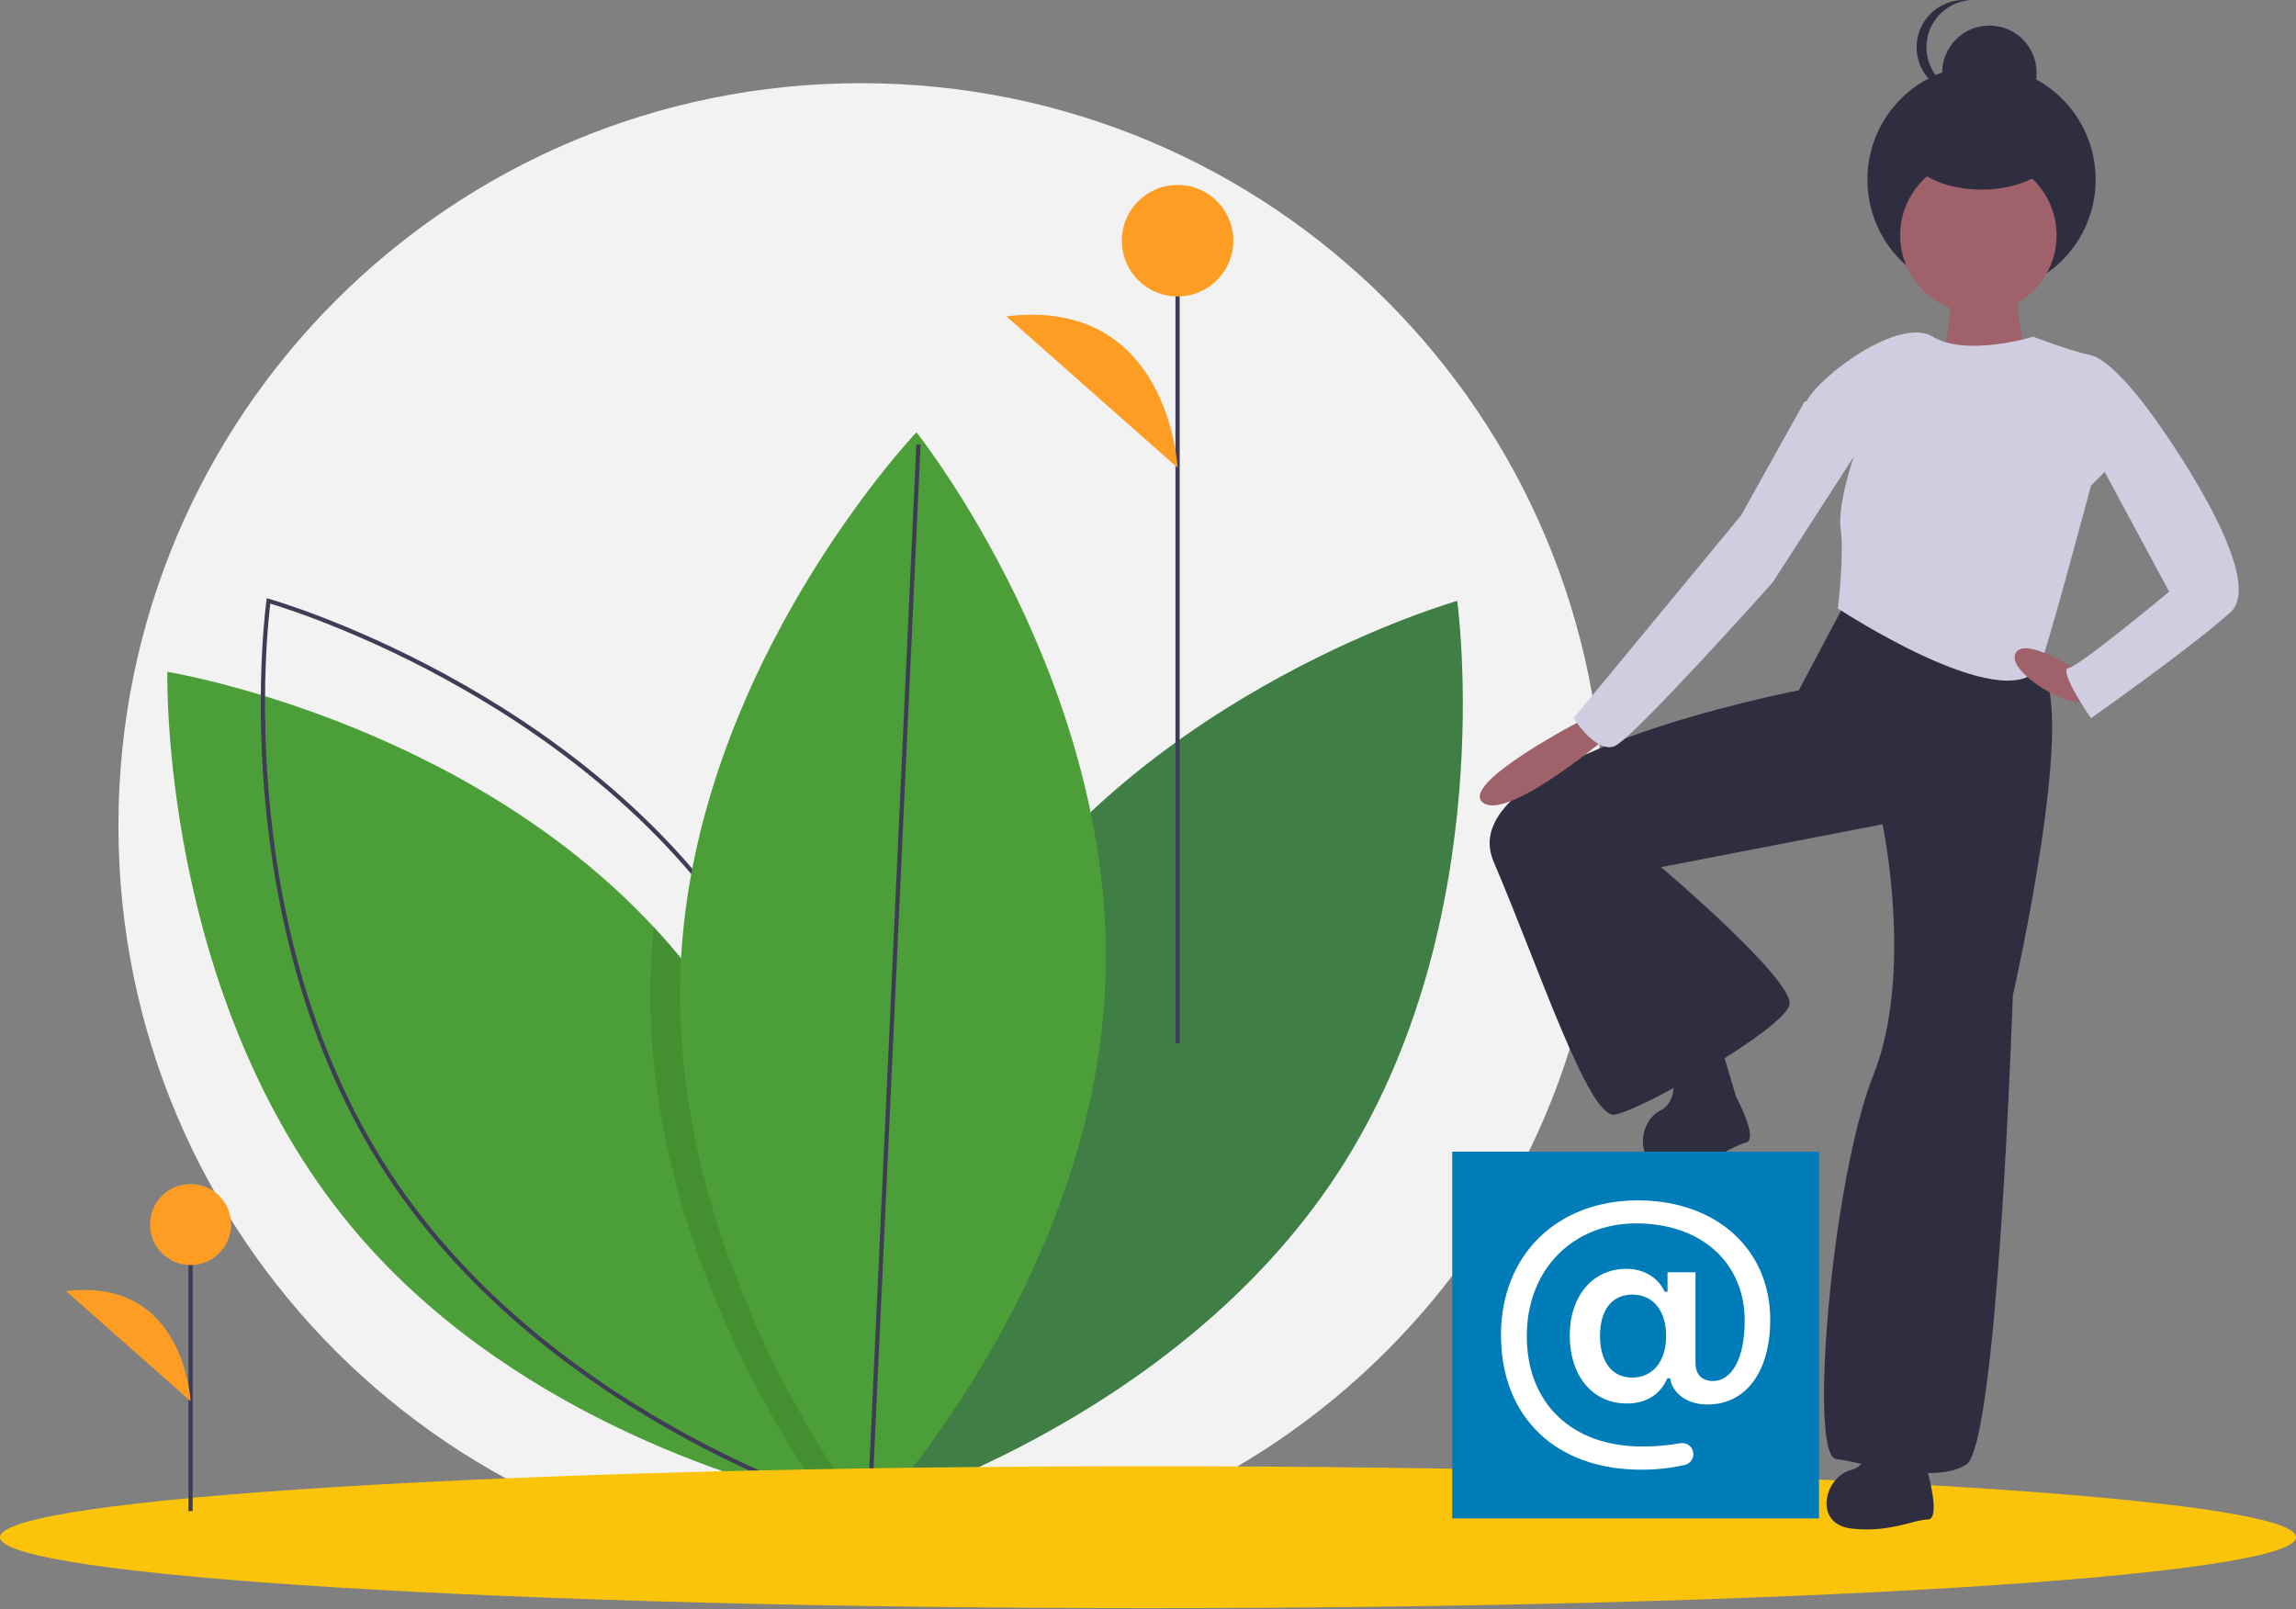 <svg xmlns="http://www.w3.org/2000/svg" viewBox="0 0 1083 759" width="1083" height="759">
	<rect x="0" y="0" width="1083" height="759" fill="#808080" stroke="none"/>
	<style>
		tspan { white-space:pre }
		.shp0 { fill: #f2f2f2 } 
		.shp1 { fill: #3f7e44 } 
		.shp2 { fill: #4c9f38 } 
		.shp3 { fill: none;stroke: #3f3d56;stroke-width: 2 } 
		.shp4 { opacity: 0.102;fill: #000000 } 
		.shp5 { fill: #fcc30b } 
		.shp6 { fill: #3f3d56;stroke: #3f3d56;stroke-width: 2 } 
		.shp7 { fill: #fd9d24 } 
		.shp8 { fill: #2f2e41 } 
		.shp9 { fill: #9f616a } 
		.shp10 { fill: #d0cde1 } 
		.shp11 { fill: #007db8 } 
		.shp12 { fill: #ffffff } 
	</style>
	<path id="Layer" class="shp0" d="M406.16 739.85C212.45 739.85 55.86 583.26 55.86 389.54C55.86 195.83 212.45 39.24 406.16 39.24C599.88 39.24 756.47 195.83 756.47 389.54C756.47 583.26 599.88 739.85 406.16 739.85Z" />
	<path id="Layer" class="shp1" d="M463.2 443.64C385.79 562.36 407 713.36 407 713.36C407 713.36 553.73 671.87 631.14 553.15C708.55 434.44 687.34 283.44 687.34 283.44C687.34 283.44 540.62 324.93 463.2 443.64Z" />
	<path id="Layer" class="shp2" d="M406.59 711.98C406.59 711.98 404.7 711.68 401.24 710.97C398.47 710.41 394.66 709.61 390.01 708.51C348.43 698.7 237.88 665.56 165.6 578.43C75.15 469.33 78.95 316.9 78.95 316.9C78.95 316.9 217.27 339.37 308.41 437.35C312.36 441.56 316.2 445.92 319.94 450.44C398.65 545.37 405.99 673.1 406.57 704.68C406.65 709.41 406.59 711.98 406.59 711.98Z" />
	<path id="Layer" class="shp3" d="M350.8 443.64C428.21 562.36 407 713.36 407 713.36C407 713.36 260.28 671.87 182.86 553.15C105.45 434.43 126.66 283.44 126.66 283.44C126.66 283.44 273.38 324.93 350.8 443.64Z" />
	<path id="Layer" class="shp4" d="M406.57 704.68C404.52 707.14 402.72 709.25 401.24 710.97C397.95 714.72 396.08 716.69 396.08 716.69C396.08 716.69 393.82 713.84 390.01 708.51C369.1 679.36 301.83 575.71 307.03 455.98C307.31 449.7 307.77 443.49 308.41 437.35C312.36 441.56 316.2 445.93 319.94 450.44C398.65 545.37 405.99 673.1 406.57 704.68Z" />
	<path id="Layer" class="shp2" d="M521.35 464.63C515.23 606.23 410.12 716.69 410.12 716.69C410.12 716.69 314.94 597.58 321.05 455.98C327.17 314.38 432.28 203.92 432.28 203.92C432.28 203.92 527.47 323.04 521.35 464.63Z" />
	<path id="Layer" class="shp3" d="M410.12 712.68L433.23 209.7" />
	<path id="Layer" class="shp5" d="M541.5 758.56C242.05 758.56 0 743.6 0 725.09C0 706.58 242.05 691.62 541.5 691.62C840.95 691.62 1083 706.58 1083 725.09C1083 743.6 840.95 758.56 541.5 758.56Z" />
	<path id="Layer" class="shp6" d="M89.88 712.79L89.88 577.61" />
	<path id="Layer" class="shp7" d="M89.88 596.73C79.31 596.73 70.77 588.18 70.77 577.61C70.77 567.04 79.31 558.5 89.88 558.5C100.45 558.5 109 567.04 109 577.61C109 588.18 100.45 596.73 89.88 596.73ZM89.88 660.93C89.88 660.93 87.15 602.19 31.17 609.02" />
	<path id="Layer" class="shp6" d="M555.45 492.11L555.45 113.53" />
	<path id="Layer" class="shp7" d="M555.45 139.83C540.91 139.83 529.16 128.07 529.16 113.53C529.16 98.99 540.91 87.24 555.45 87.24C569.99 87.24 581.75 98.99 581.75 113.53C581.75 128.07 569.99 139.83 555.45 139.83Z" />
	<path id="Layer" class="shp7" d="M555.45 220.62C555.45 220.62 551.7 139.83 474.69 149.22" />
	<path id="Layer" class="shp8" d="M871.29 282.6L848.47 325.62C848.47 325.62 683.43 357.22 704.5 406.39C725.57 455.55 749.27 527.53 761.56 525.78C773.85 524.02 841.45 485.4 844.08 473.98C846.71 462.57 783.51 409.02 783.51 409.02L887.97 388.83C887.97 388.83 902.9 459.06 883.58 507.34C864.27 555.63 852.86 686.43 866.03 688.19C879.19 689.94 912.55 700.48 927.48 690.82C942.4 681.16 949.43 469.59 949.43 469.59C949.43 469.59 981.03 330.89 961.72 315.09C942.4 299.28 871.29 282.6 871.29 282.6Z" />
	<path id="Layer" class="shp8" d="M907.16 666.86C907.16 666.86 886.99 656.24 882.74 664.73C882.74 664.73 885.93 690.22 873.18 693.4C860.44 696.59 855.14 718.88 873.18 721.01C891.23 723.13 902.91 716.76 909.28 716.76C915.65 716.76 909.28 694.46 909.28 694.46L907.16 666.86Z" />
	<path id="Layer" class="shp8" d="M810.95 490.62C810.95 490.62 788.99 484.5 786.63 493.7C786.63 493.7 795.11 517.93 783.33 523.73C771.55 529.54 771.06 552.45 789.15 550.72C807.24 548.99 817.32 540.3 823.54 538.95C829.77 537.61 818.84 517.16 818.84 517.16L810.95 490.62Z" />
	<path id="Layer" class="shp9" d="M920.02 131.17C920.02 131.17 920.89 163.65 914.75 166.28C908.6 168.92 948.99 184.72 948.99 184.72L956.01 172.43C956.01 172.43 948.11 128.54 949.86 125.02C951.62 121.51 920.02 131.17 920.02 131.17Z" />
	<path id="Layer" class="shp8" d="M934.66 138.55C904.9 138.55 880.84 114.49 880.84 84.73C880.84 54.96 904.9 30.9 934.66 30.9C964.43 30.9 988.49 54.96 988.49 84.73C988.49 114.49 964.43 138.55 934.66 138.55Z" />
	<path id="Layer" class="shp8" d="M938.38 56.61C926.06 56.61 916.1 46.65 916.1 34.34C916.1 22.02 926.06 12.06 938.38 12.06C950.69 12.06 960.65 22.02 960.65 34.34C960.65 46.65 950.69 56.61 938.38 56.61Z" />
	<path id="Layer" class="shp8" d="M908.68 22.27C908.68 19.54 909.18 16.84 910.16 14.29C911.14 11.74 912.58 9.39 914.4 7.37C916.23 5.34 918.41 3.66 920.85 2.42C923.28 1.19 925.92 0.41 928.63 0.12C928.44 0.1 928.25 0.08 928.05 0.07C927.86 0.05 927.67 0.04 927.47 0.03C927.28 0.02 927.09 0.01 926.89 0.01C926.7 0 926.51 0 926.31 0C920.41 0 914.74 2.35 910.56 6.52C906.39 10.7 904.04 16.37 904.04 22.27C904.04 28.18 906.39 33.85 910.56 38.02C914.74 42.2 920.41 44.55 926.31 44.55C926.51 44.55 926.7 44.54 926.89 44.54C927.09 44.53 927.28 44.53 927.47 44.52C927.67 44.51 927.86 44.49 928.05 44.48C928.25 44.46 928.44 44.45 928.63 44.43C925.92 44.14 923.28 43.36 920.85 42.12C918.41 40.88 916.23 39.21 914.4 37.18C912.58 35.15 911.14 32.8 910.16 30.26C909.18 27.71 908.68 25 908.68 22.27L908.68 22.27Z" />
	<path id="Layer" class="shp9" d="M933.18 147.85C912.79 147.85 896.31 131.37 896.31 110.98C896.31 90.59 912.79 74.11 933.18 74.11C953.57 74.11 970.06 90.59 970.06 110.98C970.06 131.37 953.57 147.85 933.18 147.85Z" />
	<path id="Layer" class="shp10" d="M959.08 158.82C959.08 158.82 927.48 168.48 911.68 158.82C895.87 149.17 858.13 177.26 851.98 189.55C845.84 201.84 874.81 214.13 874.81 214.13C874.81 214.13 866.53 237.86 868.22 249.68C869.98 261.97 866.9 286.99 866.9 286.99C866.9 286.99 944.46 338.09 961.72 315.09C964.35 311.57 986.3 229.05 986.3 229.05L1017.02 198.33C1017.02 198.33 997.71 170.23 986.3 167.6C974.88 164.97 959.08 158.82 959.08 158.82Z" />
	<path id="Layer" class="shp9" d="M747.07 339.23C747.07 339.23 687.38 369.95 699.67 378.73C711.96 387.51 762 344.49 762 344.49L747.07 339.23Z" />
	<path id="Layer" class="shp9" d="M981.47 317.28C981.47 317.28 954.91 299.35 950.63 308.31C946.35 317.28 979.71 337.47 986.74 329.57C993.76 321.67 981.47 317.28 981.47 317.28Z" />
	<path id="Layer" class="shp10" d="M1001.22 188.67L1017.02 198.33C1017.02 198.33 1070.57 272.07 1052.14 288.75C1033.7 305.43 986.3 338.79 986.3 338.79C986.3 338.79 970.49 315.96 975.76 315.09C981.03 314.21 1023.17 279.09 1023.17 279.09L986.3 210.62L1001.22 188.67ZM862.51 185.16L851.1 189.55L821.25 243.1L742.24 338.79C742.24 338.79 752.78 355.47 761.56 351.96C770.34 348.45 836.18 274.7 836.18 274.7L879.19 207.98L862.51 185.16Z" />
	<path id="Layer" class="shp8" d="M934.66 89.44C914.14 89.44 897.54 79.49 897.54 67.17C897.54 54.85 914.14 44.9 934.66 44.9C955.19 44.9 971.79 54.85 971.79 67.17C971.79 79.49 955.19 89.44 934.66 89.44Z" />
	<path id="Layer" class="shp11" d="M685 543.24L858 543.24L858 716.24L685 716.24L685 543.24Z" />
	<path id="Layer" fill-rule="evenodd" class="shp12" d="M835 622.54C835 647.05 823.52 662.5 805.37 662.5C796.07 662.5 789 657.54 787.77 650.16L786.45 650.16C783.17 657.83 776.43 662.03 767.37 662.03C751.23 662.03 740.44 649.1 740.44 629.85C740.44 611.37 751.29 598.5 767.13 598.5C775.27 598.5 782.18 602.6 785.23 609.32L786.55 609.32L786.55 600.12L799.74 600.12L799.74 642.88C799.74 648.21 802.69 651.42 807.98 651.42C817.14 651.42 822.96 640.3 822.96 623.04C822.96 595.49 802.32 577.07 771.83 577.07C741.67 577.07 720.17 599.06 720.17 630.18C720.17 662 741.44 682.31 774.54 682.31C776.05 682.32 777.56 682.29 779.06 682.23C780.57 682.17 782.07 682.08 783.57 681.95C785.07 681.83 786.57 681.66 788.07 681.47C789.56 681.28 791.05 681.05 792.53 680.79C793.88 680.53 795.26 680.8 796.4 681.56C797.54 682.31 798.34 683.48 798.63 684.81C798.92 686.15 798.68 687.54 797.95 688.7C797.23 689.86 796.08 690.68 794.75 691.01C793.05 691.39 791.34 691.72 789.62 692.01C787.9 692.29 786.18 692.53 784.45 692.72C782.71 692.9 780.98 693.04 779.24 693.13C777.5 693.22 775.76 693.26 774.01 693.25C733.76 693.22 708 668.35 708 629.75C708 592.08 734.29 566.22 772.62 566.22C809.47 566.22 835 589.21 835 622.54ZM754.7 630.15C754.7 642.39 760.45 649.8 769.81 649.8C779.67 649.8 785.89 642.19 785.89 630.15C785.89 618.11 779.67 610.67 769.98 610.67C760.35 610.67 754.7 617.88 754.7 630.15Z" />
</svg>